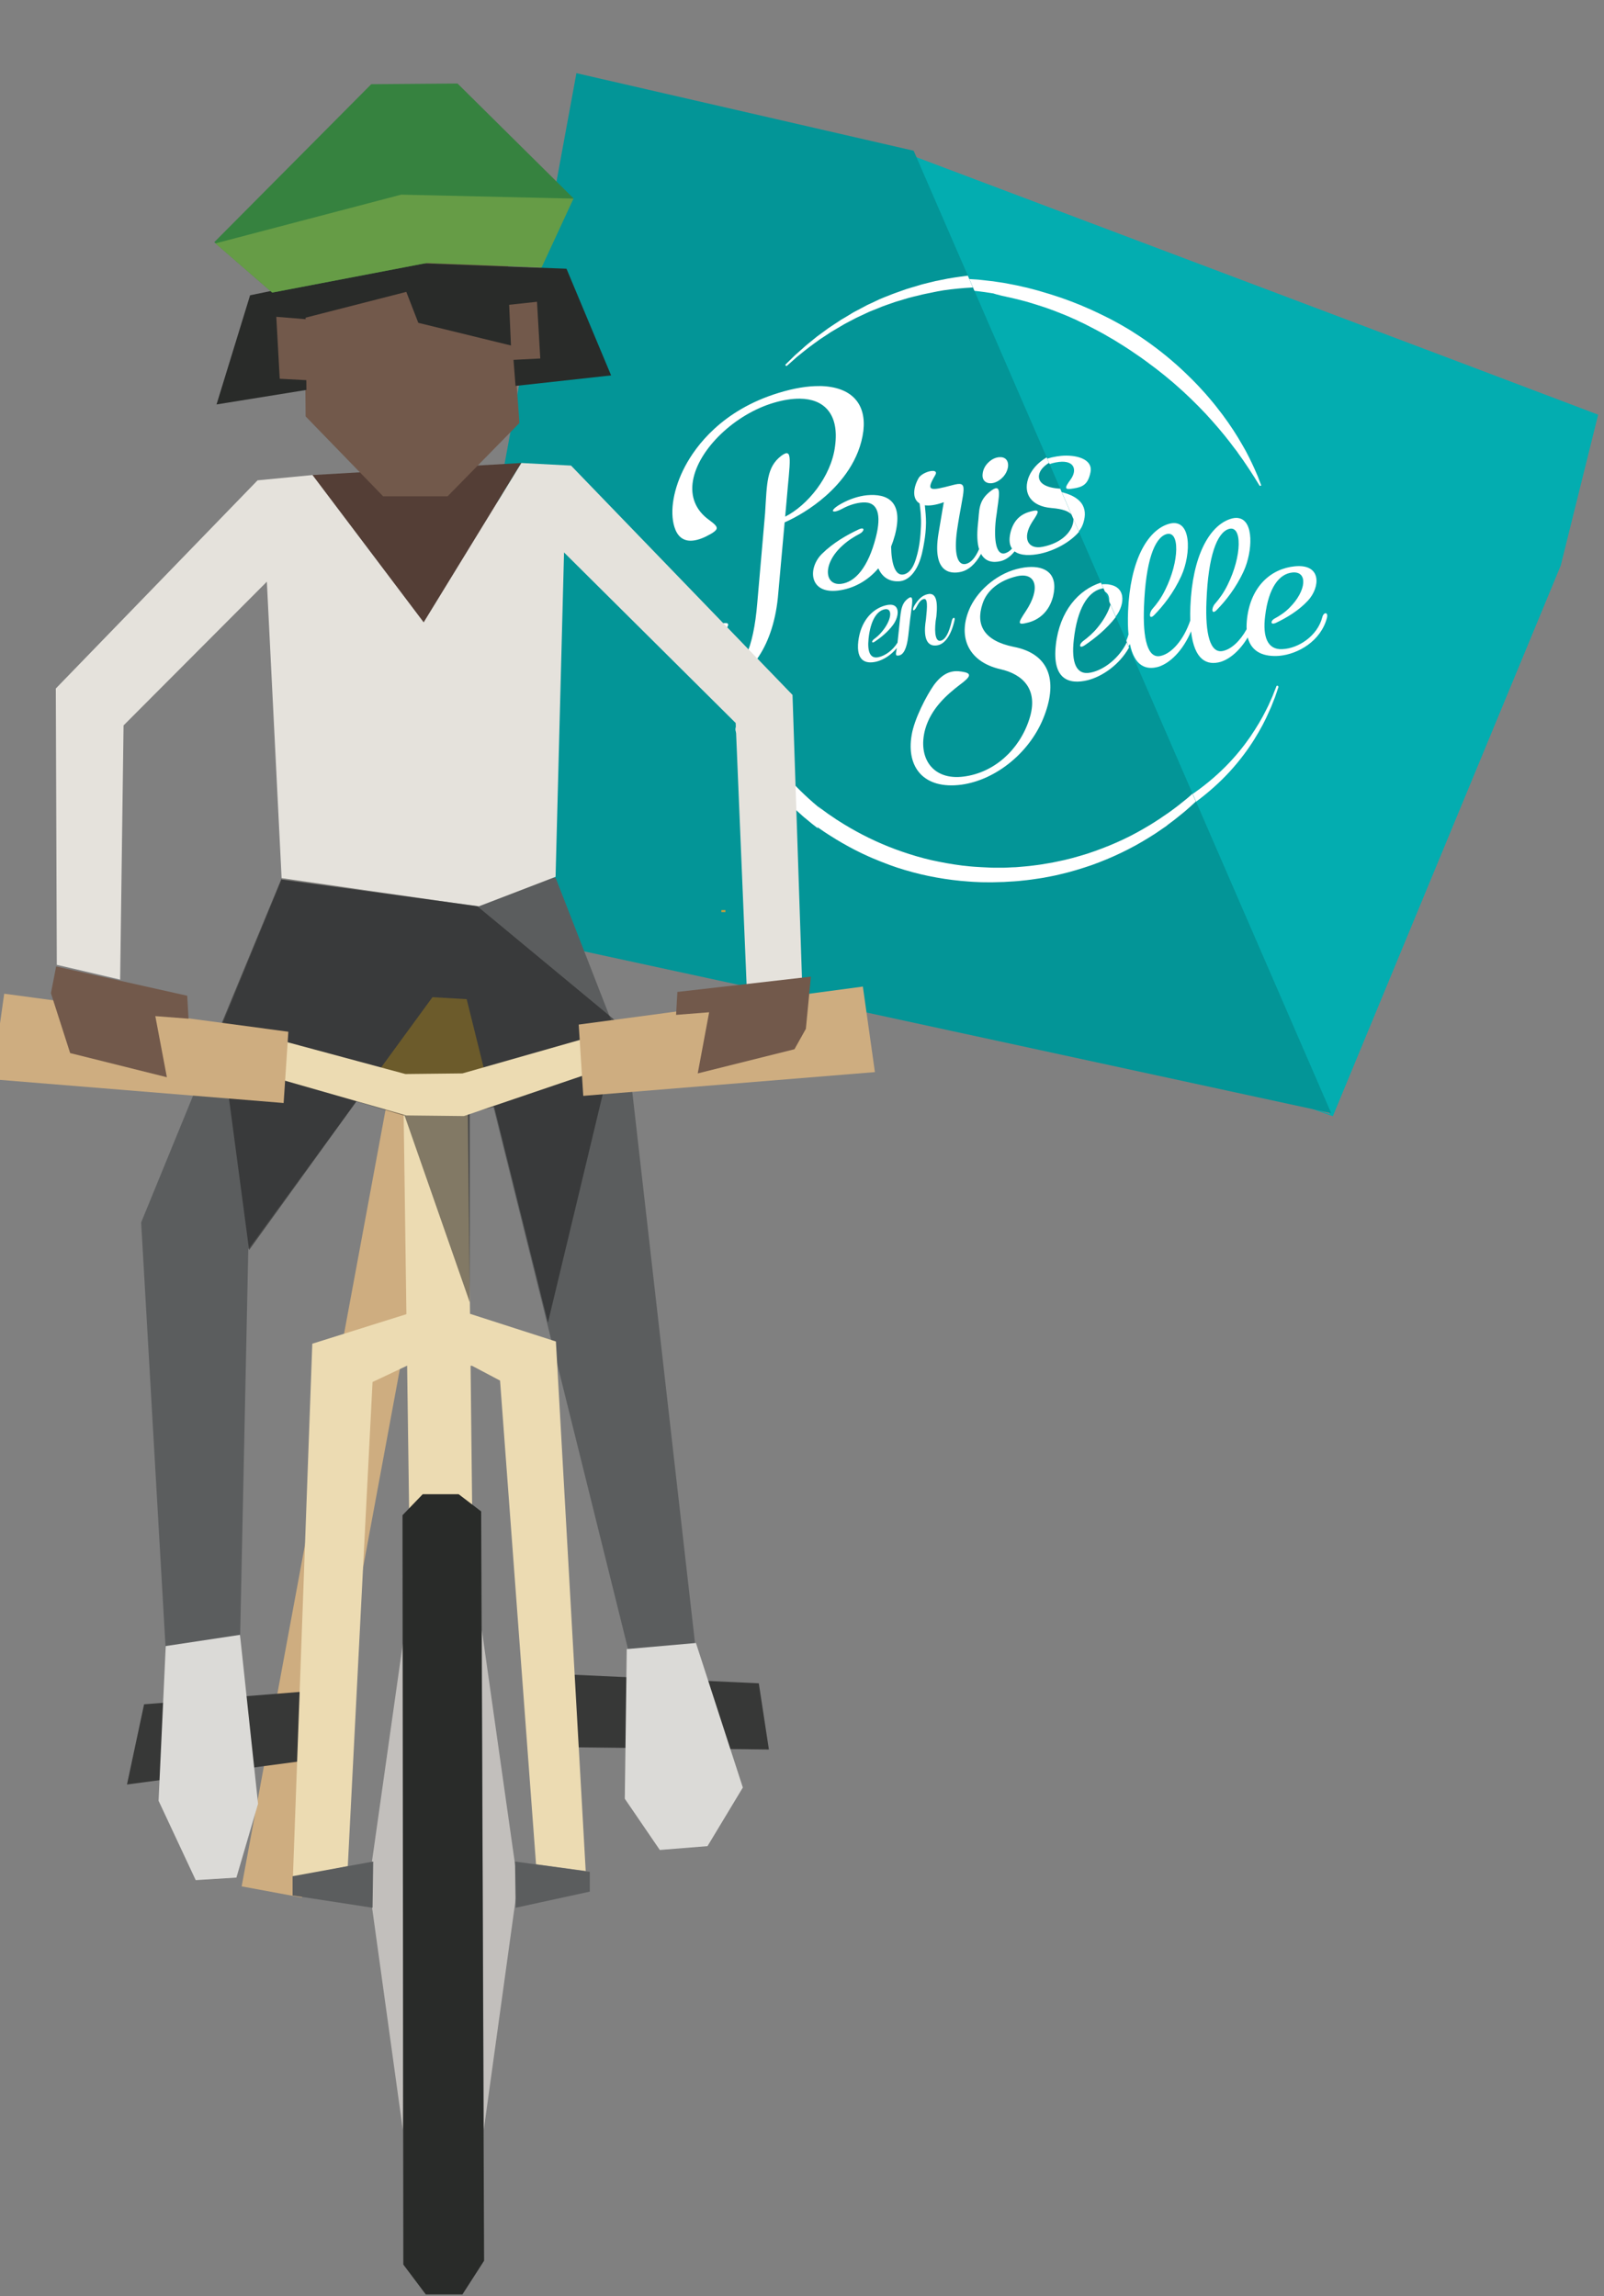 <?xml version="1.0" encoding="UTF-8" standalone="no"?>
<svg
   width="125.096"
   height="179.037"
   viewBox="0 0 125.096 179.037"
   version="1.1"
   xml:space="preserve"
   style="clip-rule:evenodd;fill-rule:evenodd;stroke-linejoin:round;stroke-miterlimit:2"
   id="svg31"
   sodipodi:docname="biker-pes-inbound.svg"
   inkscape:version="1.3.2 (091e20ef0f, 2023-11-25, custom)"
   xmlns:inkscape="http://www.inkscape.org/namespaces/inkscape"
   xmlns:sodipodi="http://sodipodi.sourceforge.net/DTD/sodipodi-0.dtd"
   xmlns="http://www.w3.org/2000/svg"
   xmlns:svg="http://www.w3.org/2000/svg"><rect x="0" y="0" width="125.096" height="179.037" fill="#808080" stroke="none"/><defs
   id="defs31" /><sodipodi:namedview
   id="namedview31"
   pagecolor="#ffffff"
   bordercolor="#666666"
   borderopacity="1.0"
   inkscape:showpageshadow="2"
   inkscape:pageopacity="0.0"
   inkscape:pagecheckerboard="0"
   inkscape:deskcolor="#d1d1d1"
   inkscape:zoom="2.95"
   inkscape:cx="35.254237"
   inkscape:cy="88.813559"
   inkscape:window-width="1920"
   inkscape:window-height="1080"
   inkscape:window-x="1920"
   inkscape:window-y="0"
   inkscape:window-maximized="1"
   inkscape:current-layer="svg31" />
    
<g
   id="g37"
   transform="matrix(3.78,0,0,3.78,-379.203,-182.667)"><path
     style="clip-rule:evenodd;fill:#03adb0;fill-opacity:1;fill-rule:evenodd;stroke:#cead80;stroke-width:1.265;stroke-linecap:butt;stroke-linejoin:miter;stroke-miterlimit:2;stroke-dasharray:none;stroke-opacity:1"
     d="M 105.926,87.354 112.485,51.962"
     id="path28-5" /><g
     id="g36"><g
       id="g34"
       transform="matrix(1.006,0.149,0,0.933,-0.793,-14.242)"><path
         id="path25-4"
         style="clip-rule:evenodd;fill:#03adb0;fill-opacity:1;fill-rule:evenodd;stroke:none;stroke-width:0.373px;stroke-linecap:butt;stroke-linejoin:miter;stroke-miterlimit:2;stroke-opacity:1"
         d="m 130.421,54.231 2.864,0.712 -0.767,3.457 -4.674,12.923 -2.72,-0.61 2.66,0.576 -8.629,-19.843 z"
         sodipodi:nodetypes="cccccccc" /><path
         id="path32"
         style="clip-rule:evenodd;fill:#ffffff;fill-rule:evenodd;stroke-width:0.015;stroke-linejoin:round;stroke-miterlimit:2"
         class="st22"
         d="m 120.879,53.975 -0.069,0.003 c -0.046,0.001 -0.091,0.004 -0.137,0.005 l -0.068,0.003 c -0.023,0.001 -0.045,7.17e-4 -0.068,0.004 -0.084,0.008 -0.167,0.016 -0.249,0.023 l 0.103,0.239 c 0.139,-0.007 0.28,-0.012 0.421,-0.01 l 0.067,5.17e-4 0.065,0.011 c 0.045,0.002 0.089,0.013 0.135,0.015 0.023,2.32e-4 0.045,0.003 0.067,0.005 l 0.065,0.005 c 0.043,0.004 0.086,0.007 0.131,0.012 0.045,0.005 0.088,0.01 0.133,0.015 l 0.066,0.008 0.066,0.01 0.131,0.022 c 0.043,0.008 0.088,0.016 0.131,0.024 0.088,0.016 0.174,0.037 0.26,0.057 0.043,0.01 0.086,0.022 0.128,0.034 0.043,0.011 0.086,0.022 0.128,0.035 0.042,0.013 0.085,0.025 0.126,0.04 l 0.063,0.019 0.061,0.023 c 0.042,0.014 0.083,0.029 0.123,0.043 0.042,0.016 0.082,0.032 0.122,0.048 0.082,0.03 0.16,0.066 0.24,0.099 0.04,0.016 0.078,0.036 0.117,0.054 0.038,0.019 0.078,0.035 0.117,0.054 0.152,0.077 0.303,0.153 0.444,0.238 0.144,0.08 0.281,0.17 0.414,0.257 0.034,0.022 0.066,0.045 0.098,0.067 0.032,0.022 0.064,0.046 0.097,0.068 0.031,0.023 0.063,0.047 0.093,0.069 0.031,0.023 0.063,0.045 0.092,0.069 0.241,0.186 0.456,0.379 0.646,0.567 0.188,0.189 0.353,0.372 0.49,0.542 0.035,0.042 0.067,0.084 0.099,0.125 0.015,0.02 0.032,0.039 0.048,0.059 0.015,0.02 0.029,0.039 0.042,0.059 0.029,0.037 0.056,0.074 0.082,0.11 0.024,0.036 0.049,0.07 0.072,0.103 0.046,0.064 0.084,0.124 0.119,0.176 0.017,0.026 0.033,0.05 0.047,0.071 0.014,0.022 0.027,0.042 0.038,0.061 0.046,0.071 0.07,0.11 0.07,0.11 l 0.031,-0.015 c 0,0 -0.015,-0.043 -0.047,-0.124 -0.008,-0.02 -0.016,-0.043 -0.025,-0.068 -0.011,-0.025 -0.021,-0.051 -0.035,-0.081 -0.026,-0.057 -0.052,-0.124 -0.089,-0.197 -0.018,-0.037 -0.036,-0.074 -0.056,-0.115 -0.021,-0.04 -0.042,-0.081 -0.065,-0.125 -0.012,-0.022 -0.025,-0.043 -0.037,-0.065 -0.012,-0.022 -0.026,-0.045 -0.039,-0.067 -0.027,-0.045 -0.055,-0.093 -0.085,-0.142 -0.12,-0.193 -0.267,-0.401 -0.448,-0.616 -0.023,-0.026 -0.044,-0.054 -0.069,-0.081 -0.024,-0.026 -0.047,-0.053 -0.072,-0.081 -0.047,-0.055 -0.1,-0.108 -0.153,-0.162 -0.052,-0.055 -0.108,-0.108 -0.165,-0.162 -0.014,-0.014 -0.029,-0.026 -0.043,-0.04 -0.015,-0.013 -0.029,-0.027 -0.044,-0.039 -0.029,-0.027 -0.06,-0.053 -0.09,-0.08 -0.243,-0.212 -0.519,-0.413 -0.823,-0.592 -0.038,-0.022 -0.077,-0.044 -0.115,-0.066 -0.04,-0.02 -0.078,-0.043 -0.118,-0.063 -0.02,-0.011 -0.04,-0.021 -0.06,-0.032 -0.02,-0.009 -0.04,-0.019 -0.061,-0.03 -0.04,-0.019 -0.081,-0.039 -0.123,-0.058 -0.042,-0.019 -0.083,-0.036 -0.125,-0.055 -0.042,-0.017 -0.083,-0.036 -0.126,-0.052 -0.086,-0.032 -0.171,-0.066 -0.258,-0.095 -0.043,-0.014 -0.088,-0.031 -0.131,-0.045 -0.045,-0.013 -0.089,-0.027 -0.132,-0.04 l -0.066,-0.021 -0.068,-0.018 c -0.045,-0.011 -0.091,-0.024 -0.136,-0.036 -0.045,-0.011 -0.091,-0.021 -0.137,-0.032 -0.046,-0.01 -0.091,-0.021 -0.137,-0.029 -0.092,-0.018 -0.183,-0.036 -0.276,-0.049 -0.046,-0.007 -0.093,-0.015 -0.139,-0.022 l -0.138,-0.017 -0.07,-0.009 -0.069,-0.005 c -0.046,-0.004 -0.093,-0.007 -0.139,-0.012 -0.046,-0.004 -0.094,-0.004 -0.14,-0.007 l -0.071,-0.004 c -0.023,-0.002 -0.046,-0.002 -0.069,-0.002 -0.045,-4.48e-4 -0.089,-0.001 -0.136,0 z m 1.617,3.603 c -0.075,0.003 -0.154,0.015 -0.228,0.035 -0.128,0.035 -0.248,0.083 -0.354,0.146 l 0.049,0.113 c 0.076,-0.048 0.164,-0.089 0.266,-0.119 0.317,-0.089 0.374,0.121 0.239,0.347 -0.132,0.216 -0.137,0.261 0.058,0.192 h 5.1e-4 c 0.195,-0.063 0.296,-0.142 0.346,-0.409 0.046,-0.233 -0.149,-0.313 -0.376,-0.305 z m -0.303,0.827 0.231,0.533 c 0.023,0.027 0.035,0.057 0.039,0.088 l 0.116,0.268 c 0.063,-0.073 0.11,-0.152 0.137,-0.236 0.092,-0.292 0.074,-0.62 -0.511,-0.652 -0.005,-2.25e-4 -0.008,-7.71e-4 -0.013,-10e-4 z m 3.709,0.002 c -0.047,3.87e-4 -0.1,0.015 -0.162,0.047 -0.428,0.22 -0.777,0.942 -0.818,2.064 -0.004,0.113 -0.005,0.216 -0.002,0.311 -0.136,0.453 -0.381,0.79 -0.606,0.88 -0.267,0.112 -0.371,-0.311 -0.343,-1.041 0.035,-1.01 0.216,-1.545 0.454,-1.667 0.284,-0.145 0.275,0.551 -0.02,1.235 -0.081,0.192 -0.172,0.338 -0.259,0.458 -0.078,0.107 -0.074,0.271 0.036,0.131 0.178,-0.225 0.393,-0.544 0.554,-0.951 0.206,-0.521 0.221,-1.355 -0.274,-1.102 -0.428,0.22 -0.777,0.94 -0.818,2.062 -0.007,0.198 -0.004,0.364 0.009,0.506 -0.002,0.006 -0.003,0.014 -0.006,0.022 -0.017,0.074 -0.045,0.144 -0.078,0.211 l 0.046,0.108 c 0.024,-0.043 0.047,-0.087 0.067,-0.134 0.093,0.473 0.329,0.528 0.581,0.412 0.239,-0.117 0.503,-0.433 0.673,-0.893 0.068,0.628 0.326,0.709 0.606,0.579 0.189,-0.092 0.395,-0.313 0.556,-0.629 0.082,0.328 0.35,0.374 0.644,0.304 0.392,-0.1 0.854,-0.464 0.98,-0.992 0.034,-0.145 -0.067,-0.129 -0.095,-10e-4 -0.099,0.427 -0.488,0.767 -0.821,0.835 -0.302,0.065 -0.404,-0.208 -0.351,-0.674 0.07,-0.645 0.289,-0.982 0.559,-1.054 0.322,-0.086 0.291,0.358 -0.06,0.79 -0.095,0.119 -0.203,0.211 -0.304,0.286 -0.09,0.066 -0.091,0.172 0.036,0.085 0.207,-0.14 0.458,-0.338 0.65,-0.594 0.246,-0.328 0.288,-0.86 -0.272,-0.712 -0.486,0.129 -0.897,0.581 -0.978,1.297 -0.01,0.094 -0.014,0.178 -0.01,0.252 -0.136,0.286 -0.315,0.49 -0.481,0.556 -0.267,0.112 -0.371,-0.311 -0.343,-1.043 0.035,-1.011 0.216,-1.546 0.454,-1.669 0.284,-0.145 0.275,0.551 -0.02,1.237 -0.081,0.192 -0.172,0.338 -0.259,0.459 -0.078,0.107 -0.074,0.271 0.036,0.132 0.178,-0.225 0.393,-0.544 0.555,-0.952 0.18,-0.458 0.213,-1.153 -0.113,-1.15 z m -2.637,1.892 c -0.052,-9.55e-4 -0.112,0.007 -0.182,0.026 -0.017,0.004 -0.032,0.012 -0.049,0.018 l 0.051,0.118 c 0.16,-0.015 0.207,0.13 0.146,0.337 l 0.111,0.255 c 0.004,-0.005 0.009,-0.01 0.013,-0.015 0.215,-0.287 0.274,-0.731 -0.09,-0.737 z m 3.445,1.688 c -0.009,-0.003 -0.019,0.002 -0.022,0.011 0,0 -0.019,0.054 -0.053,0.152 -0.008,0.025 -0.017,0.052 -0.028,0.083 -0.011,0.029 -0.025,0.063 -0.038,0.098 -0.014,0.035 -0.029,0.074 -0.044,0.114 -0.016,0.04 -0.036,0.083 -0.055,0.128 -0.077,0.18 -0.183,0.392 -0.318,0.628 -0.137,0.235 -0.306,0.491 -0.516,0.751 -0.202,0.25 -0.439,0.503 -0.712,0.745 l 0.07,0.161 c 0.003,-0.003 0.007,-0.006 0.011,-0.009 0.285,-0.269 0.529,-0.547 0.733,-0.82 0.203,-0.273 0.367,-0.54 0.496,-0.783 0.129,-0.244 0.227,-0.462 0.297,-0.649 0.017,-0.046 0.035,-0.089 0.051,-0.131 0.014,-0.042 0.027,-0.08 0.04,-0.117 0.013,-0.037 0.024,-0.069 0.035,-0.1 0.01,-0.031 0.018,-0.06 0.026,-0.085 0.03,-0.102 0.046,-0.155 0.046,-0.155 -0.003,-0.011 -0.009,-0.021 -0.017,-0.024 z" /></g></g><g
     id="g35"><path
       style="clip-rule:evenodd;fill:#039597;fill-opacity:1;fill-rule:evenodd;stroke:none;stroke-width:0.373px;stroke-linecap:butt;stroke-linejoin:miter;stroke-miterlimit:2;stroke-opacity:1"
       d="m 112.211,49.834 -3.198,17.389 18.771,4.065 -8.615,-19.854 z"
       id="path36"
       sodipodi:nodetypes="ccccc" /><path
       id="path33"
       style="clip-rule:evenodd;fill:#ffffff;fill-rule:evenodd;stroke-width:0.015;stroke-linejoin:round;stroke-miterlimit:2"
       class="st22"
       d="m 120.287,54.012 c -0.007,6.29e-4 -0.013,0.001 -0.02,0.002 -0.178,0.023 -0.354,0.047 -0.523,0.084 -0.042,0.009 -0.085,0.016 -0.127,0.025 -0.042,0.01 -0.084,0.021 -0.126,0.031 -0.082,0.021 -0.165,0.039 -0.244,0.066 -0.081,0.024 -0.16,0.046 -0.237,0.071 -0.077,0.027 -0.153,0.054 -0.227,0.081 -0.037,0.012 -0.074,0.029 -0.11,0.042 -0.036,0.015 -0.073,0.03 -0.109,0.043 -0.036,0.015 -0.072,0.029 -0.106,0.044 -0.034,0.017 -0.068,0.032 -0.102,0.049 -0.034,0.015 -0.067,0.031 -0.101,0.047 -0.033,0.015 -0.067,0.03 -0.098,0.049 -0.064,0.033 -0.126,0.067 -0.187,0.099 -0.015,0.008 -0.031,0.017 -0.045,0.024 -0.015,0.009 -0.029,0.017 -0.043,0.026 -0.029,0.017 -0.057,0.035 -0.085,0.052 -0.028,0.017 -0.056,0.033 -0.084,0.05 -0.014,0.008 -0.029,0.017 -0.042,0.024 -0.014,0.009 -0.026,0.017 -0.039,0.026 -0.053,0.035 -0.104,0.068 -0.154,0.102 -0.025,0.017 -0.05,0.032 -0.073,0.049 -0.023,0.017 -0.046,0.033 -0.068,0.05 -0.045,0.034 -0.089,0.066 -0.131,0.096 -0.022,0.015 -0.042,0.03 -0.061,0.047 -0.02,0.015 -0.039,0.031 -0.057,0.046 -0.075,0.061 -0.145,0.116 -0.204,0.171 -0.059,0.053 -0.113,0.101 -0.16,0.142 -0.044,0.043 -0.082,0.081 -0.113,0.11 -0.061,0.06 -0.093,0.092 -0.093,0.092 l 0.025,0.025 c -0.002,0.006 0.032,-0.024 0.096,-0.081 h 5.1e-4 c 0.033,-0.029 0.072,-0.063 0.117,-0.105 0.048,-0.038 0.103,-0.084 0.165,-0.133 0.061,-0.05 0.133,-0.102 0.21,-0.159 0.019,-0.014 0.039,-0.029 0.059,-0.042 0.02,-0.015 0.04,-0.031 0.062,-0.044 0.043,-0.029 0.087,-0.058 0.134,-0.088 0.023,-0.015 0.047,-0.03 0.07,-0.047 0.023,-0.015 0.05,-0.029 0.074,-0.044 0.05,-0.03 0.103,-0.061 0.156,-0.092 0.012,-0.008 0.026,-0.015 0.04,-0.024 0.014,-0.008 0.028,-0.015 0.042,-0.023 0.028,-0.015 0.056,-0.03 0.085,-0.045 0.028,-0.015 0.057,-0.03 0.087,-0.045 0.014,-0.008 0.029,-0.015 0.043,-0.023 0.015,-0.008 0.032,-0.014 0.045,-0.021 0.06,-0.029 0.124,-0.058 0.188,-0.088 0.031,-0.015 0.065,-0.029 0.098,-0.042 0.033,-0.014 0.067,-0.027 0.101,-0.04 0.034,-0.014 0.068,-0.027 0.102,-0.042 0.034,-0.012 0.07,-0.026 0.105,-0.038 0.036,-0.012 0.071,-0.025 0.107,-0.037 0.036,-0.012 0.071,-0.027 0.109,-0.036 0.074,-0.022 0.148,-0.045 0.224,-0.067 0.076,-0.021 0.155,-0.039 0.234,-0.058 0.079,-0.021 0.159,-0.035 0.24,-0.052 0.04,-0.007 0.08,-0.018 0.122,-0.025 0.042,-0.006 0.084,-0.016 0.124,-0.022 0.198,-0.029 0.402,-0.048 0.608,-0.059 z m -3.06,2.277 c -0.245,-0.003 -0.529,0.044 -0.842,0.14 -1.169,0.356 -1.712,1.101 -1.931,1.514 -0.238,0.447 -0.323,0.926 -0.221,1.253 0.058,0.186 0.169,0.281 0.329,0.283 0.091,9.11e-4 0.199,-0.027 0.32,-0.086 0.157,-0.077 0.221,-0.128 0.224,-0.171 0.004,-0.045 -0.059,-0.099 -0.16,-0.173 -0.273,-0.197 -0.388,-0.478 -0.33,-0.811 0.113,-0.65 0.864,-1.37 1.673,-1.606 0.194,-0.057 0.372,-0.084 0.529,-0.083 0.253,0.003 0.445,0.079 0.574,0.227 0.147,0.17 0.2,0.423 0.155,0.755 -0.08,0.631 -0.573,1.222 -1.029,1.452 l 0.027,-0.302 c 0.07,-0.853 0.145,-1.14 -0.109,-0.952 -0.3,0.233 -0.293,0.55 -0.332,1.178 l -0.162,1.862 c -0.076,0.923 -0.302,1.445 -0.702,1.518 -0.268,0.051 -0.375,-0.33 -0.027,-0.848 0.165,-0.247 0.188,-0.285 -0.03,-0.249 -0.215,0.032 -0.38,0.229 -0.467,0.508 -0.152,0.514 0.075,0.839 0.477,0.753 0.596,-0.131 1.099,-0.809 1.183,-1.892 l 0.131,-1.458 c 0.24,-0.106 0.554,-0.287 0.847,-0.545 0.313,-0.276 0.702,-0.734 0.778,-1.346 0.03,-0.273 -0.026,-0.493 -0.168,-0.652 -0.154,-0.174 -0.41,-0.266 -0.737,-0.27 z m 3.705,1.467 c -0.017,0.002 -0.034,0.004 -0.052,0.009 -0.138,0.037 -0.27,0.172 -0.287,0.329 -0.023,0.157 0.092,0.226 0.229,0.191 0.142,-0.039 0.27,-0.172 0.294,-0.331 0.015,-0.138 -0.066,-0.209 -0.183,-0.198 z m 0.981,0.004 c -0.182,0.108 -0.323,0.258 -0.385,0.45 -0.093,0.299 0.062,0.561 0.49,0.595 0.23,0.019 0.35,0.068 0.406,0.134 l -0.231,-0.533 c -0.307,-0.018 -0.46,-0.122 -0.438,-0.279 0.014,-0.098 0.094,-0.184 0.207,-0.255 z m -2.346,0.279 c -0.087,-0.003 -0.244,0.062 -0.295,0.147 -0.107,0.186 -0.142,0.427 0.017,0.522 0.006,0.003 0.007,0.048 0.009,0.055 0.003,0.019 0.006,0.037 0.007,0.057 0.004,0.037 0.009,0.076 0.011,0.114 0.005,0.08 0.008,0.163 0.004,0.243 -0.008,0.216 -0.032,0.44 -0.095,0.648 -0.035,0.12 -0.092,0.275 -0.215,0.334 -0.025,0.012 -0.051,0.018 -0.079,0.019 -0.142,0.003 -0.222,-0.222 -0.227,-0.578 0.03,-0.075 0.057,-0.155 0.08,-0.241 0.18,-0.696 -0.161,-0.856 -0.579,-0.818 -0.168,0.017 -0.356,0.077 -0.531,0.175 -0.258,0.144 -0.203,0.224 0.027,0.101 0.138,-0.074 0.284,-0.119 0.417,-0.127 0.32,-0.022 0.388,0.262 0.272,0.715 -0.159,0.628 -0.431,0.931 -0.718,0.964 -0.345,0.04 -0.391,-0.415 0.031,-0.792 0.115,-0.105 0.238,-0.181 0.351,-0.24 0.102,-0.053 0.117,-0.156 -0.025,-0.088 -0.233,0.109 -0.517,0.27 -0.749,0.498 -0.298,0.29 -0.275,0.831 0.323,0.761 0.311,-0.037 0.609,-0.191 0.837,-0.459 0.1,0.222 0.271,0.276 0.43,0.267 0.193,-0.012 0.326,-0.188 0.397,-0.351 0.063,-0.143 0.093,-0.299 0.119,-0.453 0.023,-0.134 0.037,-0.268 0.038,-0.404 0.001,-0.12 -0.013,-0.239 -0.024,-0.36 0.089,0.013 0.221,-9.28e-4 0.391,-0.063 0,0 -0.033,0.181 -0.112,0.661 -0.119,0.763 0.218,0.836 0.477,0.773 0.141,-0.034 0.285,-0.152 0.404,-0.368 0.091,0.166 0.251,0.186 0.405,0.149 0.098,-0.024 0.197,-0.089 0.287,-0.201 0.124,0.094 0.339,0.088 0.531,0.047 0.286,-0.061 0.608,-0.229 0.797,-0.45 l -0.116,-0.268 c 0.006,0.052 -0.008,0.109 -0.032,0.168 -0.096,0.211 -0.32,0.353 -0.6,0.408 -0.296,0.063 -0.441,-0.167 -0.211,-0.522 0.144,-0.212 0.155,-0.258 -0.04,-0.206 -0.19,0.051 -0.349,0.167 -0.415,0.438 -0.035,0.151 -0.018,0.256 0.032,0.328 -0.048,0.054 -0.098,0.085 -0.154,0.099 -0.164,0.034 -0.229,-0.249 -0.178,-0.711 l 0.017,-0.116 c 0.036,-0.315 0.122,-0.632 -0.1,-0.478 -0.297,0.212 -0.253,0.425 -0.287,0.692 -0.025,0.234 -0.015,0.404 0.023,0.525 -0.081,0.186 -0.174,0.284 -0.276,0.306 -0.169,0.035 -0.247,-0.208 -0.178,-0.7 0.129,-0.871 0.259,-1.021 -0.096,-0.926 -0.466,0.123 -0.556,0.132 -0.356,-0.205 0.036,-0.061 0.008,-0.087 -0.044,-0.089 z m 1.962,1.984 c -0.05,0.004 -0.102,0.011 -0.154,0.022 -0.449,0.088 -0.855,0.427 -1.034,0.796 -0.279,0.589 -0.067,1.133 0.62,1.289 0.453,0.102 0.798,0.412 0.592,1.037 -0.206,0.631 -0.726,1.097 -1.348,1.177 -0.646,0.086 -0.958,-0.388 -0.798,-0.976 0.122,-0.43 0.449,-0.713 0.712,-0.915 0.238,-0.175 0.257,-0.241 0.046,-0.273 -0.187,-0.031 -0.378,0.003 -0.58,0.279 -0.15,0.213 -0.404,0.697 -0.458,1.033 -0.112,0.661 0.25,1.122 1.027,1.02 0.716,-0.098 1.435,-0.675 1.716,-1.436 0.274,-0.729 0.087,-1.268 -0.638,-1.408 -0.607,-0.123 -0.79,-0.447 -0.642,-0.888 0.089,-0.279 0.352,-0.485 0.714,-0.569 0.392,-0.086 0.489,0.254 0.18,0.72 -0.166,0.25 -0.185,0.298 0.052,0.235 0.218,-0.058 0.425,-0.218 0.508,-0.532 0.118,-0.481 -0.165,-0.637 -0.516,-0.611 z m 1.504,0.321 c -0.464,0.146 -0.851,0.588 -0.93,1.279 -0.081,0.716 0.266,0.829 0.656,0.734 0.306,-0.078 0.655,-0.32 0.854,-0.674 l -0.046,-0.108 c -0.156,0.324 -0.467,0.568 -0.743,0.624 -0.302,0.065 -0.404,-0.208 -0.351,-0.674 0.07,-0.645 0.289,-0.982 0.559,-1.054 0.019,-0.005 0.036,-0.008 0.052,-0.009 z m -3.553,0.235 c -0.019,0.002 -0.04,0.007 -0.062,0.015 -0.082,0.029 -0.16,0.1 -0.234,0.224 -0.058,0.1 -0.017,0.136 0.035,0.045 0.049,-0.094 0.088,-0.158 0.148,-0.178 0.099,-0.036 0.083,0.152 0.056,0.414 l -0.013,0.094 c -0.046,0.418 0.119,0.475 0.266,0.44 0.13,-0.031 0.263,-0.188 0.335,-0.506 0.022,-0.083 -0.038,-0.071 -0.054,-5.16e-4 -0.06,0.265 -0.137,0.397 -0.233,0.416 -0.096,0.021 -0.132,-0.142 -0.101,-0.406 l 0.015,-0.095 c 0.037,-0.354 -0.024,-0.479 -0.159,-0.464 z m -0.38,0.068 c -0.011,0.002 -0.025,0.009 -0.041,0.021 -0.17,0.12 -0.153,0.3 -0.197,0.673 l -0.026,0.241 c -0.096,0.157 -0.254,0.271 -0.395,0.3 -0.172,0.037 -0.23,-0.118 -0.202,-0.385 0.039,-0.367 0.165,-0.56 0.319,-0.6 0.184,-0.049 0.166,0.204 -0.036,0.45 -0.055,0.069 -0.115,0.121 -0.173,0.164 -0.051,0.038 -0.052,0.098 0.021,0.048 0.118,-0.079 0.261,-0.192 0.371,-0.339 0.141,-0.187 0.164,-0.491 -0.155,-0.406 -0.277,0.074 -0.511,0.331 -0.559,0.74 -0.046,0.409 0.151,0.472 0.376,0.419 0.142,-0.036 0.302,-0.134 0.418,-0.28 -0.021,0.133 -0.037,0.168 0.046,0.153 0.088,-0.015 0.16,-0.133 0.191,-0.404 l 0.039,-0.347 c 0.03,-0.262 0.079,-0.463 0.001,-0.448 z m 4.13,0.152 c -0.04,0.137 -0.127,0.301 -0.259,0.463 -0.095,0.119 -0.203,0.211 -0.304,0.286 -0.09,0.065 -0.091,0.172 0.036,0.085 0.202,-0.137 0.446,-0.331 0.637,-0.579 z m -7.592,2.409 c -0.021,0.002 -0.042,0.009 -0.062,0.02 -0.079,0.044 -0.106,0.144 -0.062,0.223 0,0 0.029,0.05 0.081,0.145 0.053,0.093 0.136,0.229 0.249,0.396 0.114,0.166 0.261,0.364 0.447,0.576 0.092,0.106 0.195,0.215 0.307,0.327 0.028,0.028 0.057,0.055 0.086,0.083 0.029,0.028 0.059,0.056 0.088,0.084 0.031,0.028 0.063,0.055 0.093,0.084 0.015,0.014 0.032,0.028 0.048,0.042 0.017,0.014 0.034,0.028 0.051,0.041 0.034,0.028 0.067,0.056 0.101,0.084 0.034,0.028 0.071,0.055 0.106,0.083 0.07,0.056 -0.037,-0.048 0.038,0.009 0.038,0.027 0.078,0.053 0.116,0.08 0.02,0.013 0.04,0.027 0.06,0.039 0.02,0.013 0.04,0.025 0.061,0.039 0.041,0.025 0.082,0.052 0.123,0.077 0.043,0.025 0.084,0.05 0.127,0.075 0.172,0.099 0.354,0.194 0.544,0.278 0.048,0.022 0.095,0.042 0.144,0.061 0.049,0.021 0.097,0.041 0.148,0.06 0.049,0.019 0.1,0.038 0.149,0.057 0.051,0.017 0.101,0.035 0.152,0.053 0.206,0.067 0.419,0.125 0.636,0.17 0.217,0.045 0.441,0.08 0.666,0.102 0.057,0.005 0.113,0.009 0.17,0.014 0.028,0.003 0.057,0.004 0.086,0.006 l 0.086,0.004 c 0.029,0.002 0.059,0.004 0.086,0.004 l 0.084,0.001 0.083,5.17e-4 0.045,5.17e-4 0.043,-10e-4 c 0.057,-9.72e-4 0.114,-0.002 0.172,-0.005 l 0.043,-0.001 c 0.014,1.54e-4 0.028,-0.001 0.043,-0.003 l 0.086,-0.005 0.086,-0.005 c 0.028,-0.001 0.058,-0.004 0.087,-0.007 l 0.172,-0.018 c 0.057,-0.006 0.114,-0.015 0.17,-0.023 0.057,-0.009 0.114,-0.016 0.17,-0.026 0.113,-0.022 0.226,-0.041 0.336,-0.069 0.223,-0.05 0.441,-0.118 0.654,-0.19 0.425,-0.152 0.826,-0.344 1.19,-0.572 0.045,-0.029 0.09,-0.056 0.135,-0.085 0.043,-0.03 0.087,-0.059 0.131,-0.09 0.022,-0.015 0.043,-0.029 0.065,-0.044 0.022,-0.015 0.042,-0.031 0.062,-0.048 0.042,-0.03 0.084,-0.063 0.124,-0.093 0.041,-0.032 0.081,-0.064 0.12,-0.096 0.039,-0.032 0.079,-0.063 0.117,-0.096 0.071,-0.064 0.143,-0.124 0.21,-0.189 l -0.07,-0.161 c -0.011,0.01 -0.021,0.019 -0.032,0.029 -0.07,0.064 -0.146,0.123 -0.223,0.184 -0.037,0.032 -0.078,0.059 -0.117,0.09 -0.039,0.029 -0.078,0.059 -0.12,0.088 -0.04,0.029 -0.083,0.056 -0.125,0.085 -0.02,0.014 -0.042,0.029 -0.062,0.043 -0.022,0.014 -0.043,0.027 -0.064,0.041 -0.043,0.027 -0.086,0.055 -0.129,0.082 -0.043,0.026 -0.088,0.052 -0.133,0.078 -0.357,0.21 -0.751,0.38 -1.162,0.516 -0.208,0.064 -0.417,0.124 -0.632,0.165 -0.107,0.024 -0.215,0.039 -0.323,0.058 -0.054,0.009 -0.109,0.015 -0.164,0.022 -0.054,0.007 -0.108,0.014 -0.164,0.018 l -0.164,0.014 c -0.028,0.003 -0.054,0.004 -0.082,0.004 l -0.082,0.004 -0.082,0.004 c -0.014,-1.55e-4 -0.028,0.001 -0.042,0.001 l -0.041,-5.17e-4 c -0.054,-5.4e-4 -0.11,6.02e-4 -0.164,0 l -0.042,-5.17e-4 -0.039,-0.002 -0.083,-0.004 -0.083,-0.004 c -0.028,-0.002 -0.054,-0.003 -0.08,-0.005 l -0.08,-0.005 c -0.026,-0.002 -0.054,-0.004 -0.081,-0.007 -0.054,-0.005 -0.108,-0.012 -0.16,-0.017 -0.214,-0.027 -0.424,-0.066 -0.63,-0.111 -0.205,-0.047 -0.405,-0.106 -0.599,-0.173 -0.388,-0.132 -0.747,-0.301 -1.071,-0.488 -0.04,-0.024 -0.08,-0.047 -0.12,-0.071 -0.038,-0.025 -0.079,-0.048 -0.117,-0.073 -0.018,-0.013 -0.038,-0.024 -0.057,-0.036 -0.018,-0.013 -0.036,-0.025 -0.055,-0.038 -0.037,-0.025 -0.074,-0.05 -0.111,-0.075 -0.07,-0.052 -0.143,-0.102 -0.209,-0.155 -0.034,-0.027 0.115,0.104 0.083,0.077 -0.032,-0.027 -0.065,-0.053 -0.095,-0.08 -0.251,-0.211 -0.464,-0.423 -0.639,-0.623 -0.044,-0.05 -0.087,-0.098 -0.125,-0.146 -0.04,-0.048 -0.078,-0.093 -0.113,-0.14 -0.035,-0.045 -0.07,-0.089 -0.101,-0.131 -0.03,-0.042 -0.061,-0.084 -0.088,-0.121 -0.027,-0.039 -0.052,-0.076 -0.076,-0.112 -0.024,-0.036 -0.047,-0.069 -0.066,-0.1 -0.02,-0.031 -0.038,-0.06 -0.055,-0.087 -0.009,-0.012 -0.017,-0.026 -0.024,-0.037 -0.008,-0.012 -0.014,-0.024 -0.021,-0.035 -0.052,-0.089 -0.081,-0.135 -0.081,-0.135 l -0.003,-0.005 c -0.034,-0.057 -0.097,-0.087 -0.16,-0.08 z" /></g></g><g
   id="biker-01-inbound"
   transform="matrix(0.635,0,0,0.635,-2782.357,-369.283)">
        <g
   id="g31">
            <g
   transform="matrix(2,0,0,2,-4382.66,-863.694)"
   id="g1">
                <path
   d="m 4401.35,751.789 12.83,-0.74 -6,9.788 z"
   style="fill:#543e36;fill-rule:nonzero"
   id="path1" />
            </g>
            <g
   transform="matrix(2,0,0,2,-4382.66,-863.694)"
   id="g2">
                <path
   d="m 4401.89,830.589 -11.93,1.602 1.05,-4.925 11.8,-0.94 z"
   style="fill:#373837;fill-rule:nonzero"
   id="path2" />
            </g>
            <g
   transform="matrix(2,0,0,2,-4382.66,-863.694)"
   id="g3">
                <path
   d="m 4405.39,788.567 7.24,0.058 -1.71,-5.292 -5.07,-0.629 z"
   style="fill:#c19f3e;fill-rule:nonzero"
   id="path3" />
            </g>
            <g
   transform="matrix(2,0,0,2,-4382.66,-863.694)"
   id="g4">
                <path
   d="m 4408.72,783.848 -11.31,15.479 -0.51,24.173 -4.5,1.491 -1.57,-27.31 8.64,-21.095 9.7,0.532 7.11,-0.607 4.54,11.655 4.03,35.411 -3.95,0.986 -10.08,-40.593 z"
   style="fill:#5b5d5e;fill-rule:nonzero"
   id="path4" />
            </g>
            <g
   transform="matrix(2,0,0,2,-4382.66,-863.694)"
   id="g5">
                <path
   d="m 4392.34,823.688 -0.44,9.5 2.28,4.873 2.5,-0.156 1.33,-4.534 -1.11,-10.37 z"
   style="fill:#dbdad7;fill-rule:nonzero"
   id="path5" />
            </g>
            <g
   transform="matrix(2,0,0,2,-4382.66,-863.694)"
   id="g6">
                <path
   d="m 4407.02,822.692 -2.21,15.597 2.09,15.106 z"
   style="fill:#c2bfbc;fill-rule:nonzero"
   id="path6" />
            </g>
            <g
   transform="matrix(2,0,0,2,-4382.66,-863.694)"
   id="g7">
                <path
   d="m 4411.75,822.692 2.21,15.597 -2.09,15.106 z"
   style="fill:#c2bfbc;fill-rule:nonzero"
   id="path7" />
            </g>
            <g
   transform="matrix(2,0,0,2,-4382.66,-863.694)"
   id="g8">
                <path
   d="m 4407.29,815.626 -0.34,-24.596 3.94,0.009 0.27,24.411 z"
   style="fill:#ecdbb2;fill-rule:nonzero"
   id="path8" />
            </g>
            <g
   transform="matrix(2,0,0,2,-4382.66,-863.694)"
   id="g9">
                <path
   d="m 4408.12,814.367 -1.24,1.288 0.05,46.009 1.38,1.836 h 2.25 l 1.33,-2.07 -0.18,-46.009 -1.38,-1.054 z"
   style="fill:#292b29;fill-rule:nonzero"
   id="path9" />
            </g>
            <g
   transform="matrix(2,0,0,2,-4382.66,-863.694)"
   id="g10">
                <path
   d="m 4399.46,776.624 -0.91,-18.287 -8.8,8.825 -0.21,15.607 -3.89,-0.908 -0.06,-16.966 12.39,-12.782 3.37,-0.324 6.83,9.048 6,-9.788 3.05,0.159 13.6,14.081 0.6,17.964 -3.41,0.051 -0.68,-16.291 -10.54,-10.471 -0.52,19.916 -4.71,1.811 z"
   style="fill:#e5e2dc;fill-rule:nonzero"
   id="path10" />
            </g>
            <g
   transform="matrix(2,0,0,2,-4382.66,-863.694)"
   id="g12">
                <g
   opacity="0.5"
   id="g11">
                    <path
   d="m 4415.81,803.834 4.4,-18.333 -8.73,-7.232 -12.02,-1.73 -3.81,9.211 1.81,13.625 6.59,-9.125 2.96,0.875 4,11.459 v -11.626 l 1.5,-0.375 z"
   style="fill:#171817;fill-rule:nonzero"
   id="path11" />
                </g>
            </g>
            <g
   transform="matrix(2,0,0,2,-4382.66,-863.694)"
   id="g13">
                <path
   d="m 4407.11,791.108 3.54,0.039 8.51,-2.892 -0.51,-2.034 -8.09,2.307 -3.5,0.039 -7.97,-2.149 -0.51,2.247 z"
   style="fill:#ecdbb2;fill-rule:nonzero"
   id="path12" />
            </g>
            <g
   transform="matrix(2,0,0,2,-4382.66,-863.694)"
   id="g14">
                <path
   d="m 4417.7,785.53 0.28,4.377 17.91,-1.459 -0.74,-5.252 z"
   style="fill:#cead80;fill-rule:nonzero"
   id="path13" />
            </g>
            <g
   transform="matrix(2,0,0,2,-4382.66,-863.694)"
   id="g15">
                <path
   d="m 4399.87,785.969 -0.29,4.377 -17.9,-1.459 0.74,-5.251 z"
   style="fill:#cead80;fill-rule:nonzero"
   id="path14" />
            </g>
            <g
   transform="matrix(2,0,0,2,-4382.66,-863.694)"
   id="g16">
                <path
   d="m 4405.69,753.093 h 3.96 l 4.41,-4.499 -0.91,-12.695 -12.33,0.607 0.11,11.682 z"
   style="fill:#72594b;fill-rule:nonzero"
   id="path15" />
            </g>
            <g
   transform="matrix(2,0,0,2,-4382.66,-863.694)"
   id="g17">
                <path
   d="m 4385.29,783.603 1.18,3.677 5.94,1.483 -0.71,-3.752 2.04,0.157 -0.08,-1.408 -8.05,-1.8 z"
   style="fill:#72594b;fill-rule:nonzero"
   id="path16" />
            </g>
            <g
   transform="matrix(2,0,0,2,-4382.66,-863.694)"
   id="g18">
                <path
   d="m 4431.65,785.792 -0.7,1.252 -5.94,1.484 0.7,-3.753 -2.03,0.159 0.08,-1.408 8.2,-0.939 z"
   style="fill:#72594b;fill-rule:nonzero"
   id="path17" />
            </g>
            <g
   transform="matrix(2,0,0,2,-4382.66,-863.694)"
   id="g19">
                <path
   d="m 4415.49,829.884 13.89,0.156 -0.62,-4.064 -13.51,-0.625 z"
   style="fill:#373837;fill-rule:nonzero"
   id="path18" />
            </g>
            <g
   transform="matrix(2,0,0,2,-4382.66,-863.694)"
   id="g20">
                <path
   d="m 4424.9,823.5 2.88,8.875 -2.17,3.599 -2.93,0.235 -2.15,-3.146 0.12,-9.188"
   style="fill:#dbdad7;fill-rule:nonzero"
   id="path19" />
            </g>
            <g
   transform="matrix(2,0,0,2,-4382.66,-863.694)"
   id="g21">
                <path
   d="m 4397.52,740.751 -2.06,6.703 5.52,-0.891 -0.05,-4.438 6.35,-1.625 -0.32,-1.687 z"
   style="fill:#292b29;fill-rule:nonzero"
   id="path20" />
            </g>
            <g
   transform="matrix(2,0,0,2,-4382.66,-863.694)"
   id="g22">
                <path
   d="m 4406.55,739.091 1.3,3.352 5.78,1.413 0.19,2.461 5.87,-0.646 -2.74,-6.55 -8.83,-0.331 z"
   style="fill:#292b29;fill-rule:nonzero"
   id="path21" />
            </g>
            <g
   transform="matrix(2,0,0,2,-4382.66,-863.694)"
   id="g23">
                <path
   d="m 4413.43,741.335 1.71,-0.185 0.2,3.482 -1.76,0.09 z"
   style="fill:#72594b;fill-rule:nonzero"
   id="path22" />
            </g>
            <g
   transform="matrix(2,0,0,2,-4382.66,-863.694)"
   id="g24">
                <path
   d="m 4401.04,742.228 -1.91,-0.155 0.21,3.804 1.73,0.091 z"
   style="fill:#72594b;fill-rule:nonzero"
   id="path23" />
            </g>
            <g
   transform="matrix(2,0,0,2,-4382.66,-863.694)"
   id="g25">
                <path
   d="m 4398.88,740.585 9.48,-1.814 6.66,0.2 2.36,-4.172 -7.12,-7.049 -5.3,0.042 -9.64,9.699 z"
   style="fill:#36823f;fill-rule:nonzero"
   id="path24" />
            </g>
            <g
   transform="matrix(2,0,0,2,-4382.66,-863.694)"
   id="g26">
                <path
   d="m 4398.88,740.585 9.48,-1.814 7.06,0.276 1.96,-4.232 -10.58,-0.243 -11.41,2.994 z"
   style="fill:#669c46;fill-rule:nonzero"
   id="path25" />
            </g>
            <g
   transform="matrix(2,0,0,2,-4382.66,-863.694)"
   id="g27">
                <path
   d="m 4415.08,837.086 3.05,0.415 -1.83,-32.513 -5.29,-1.704 -3.9,0.03 -5.77,1.811 -1.19,32.75 3.37,-0.672 1.52,-29.726 2.17,-1.026 3.94,0.03 1.72,0.908 z"
   style="fill:#ecdbb2;fill-rule:nonzero"
   id="path26" />
            </g>
            <g
   transform="matrix(2,0,0,2,-4382.66,-863.694)"
   id="g28">
                <path
   d="m 4413.79,836.919 4.59,0.633 v 1.215 l -4.55,0.99 z"
   style="fill:#5b5d5e;fill-rule:nonzero"
   id="path27" />
            </g>
            <g
   transform="matrix(2,0,0,2,-4382.66,-863.694)"
   id="g29">
                <path
   d="m 4405.08,836.919 -4.95,0.902 v 1.182 l 4.91,0.754 z"
   style="fill:#5b5d5e;fill-rule:nonzero"
   id="path28" />
            </g>
            <g
   transform="matrix(2,0,0,2,-4382.66,-863.694)"
   id="g30">
                <rect
   x="4426.46"
   y="778.499"
   width="0.25"
   height="0.125"
   style="fill:#c19f3e;fill-rule:nonzero"
   id="rect29" />
            </g>
        </g>
    </g></svg>

